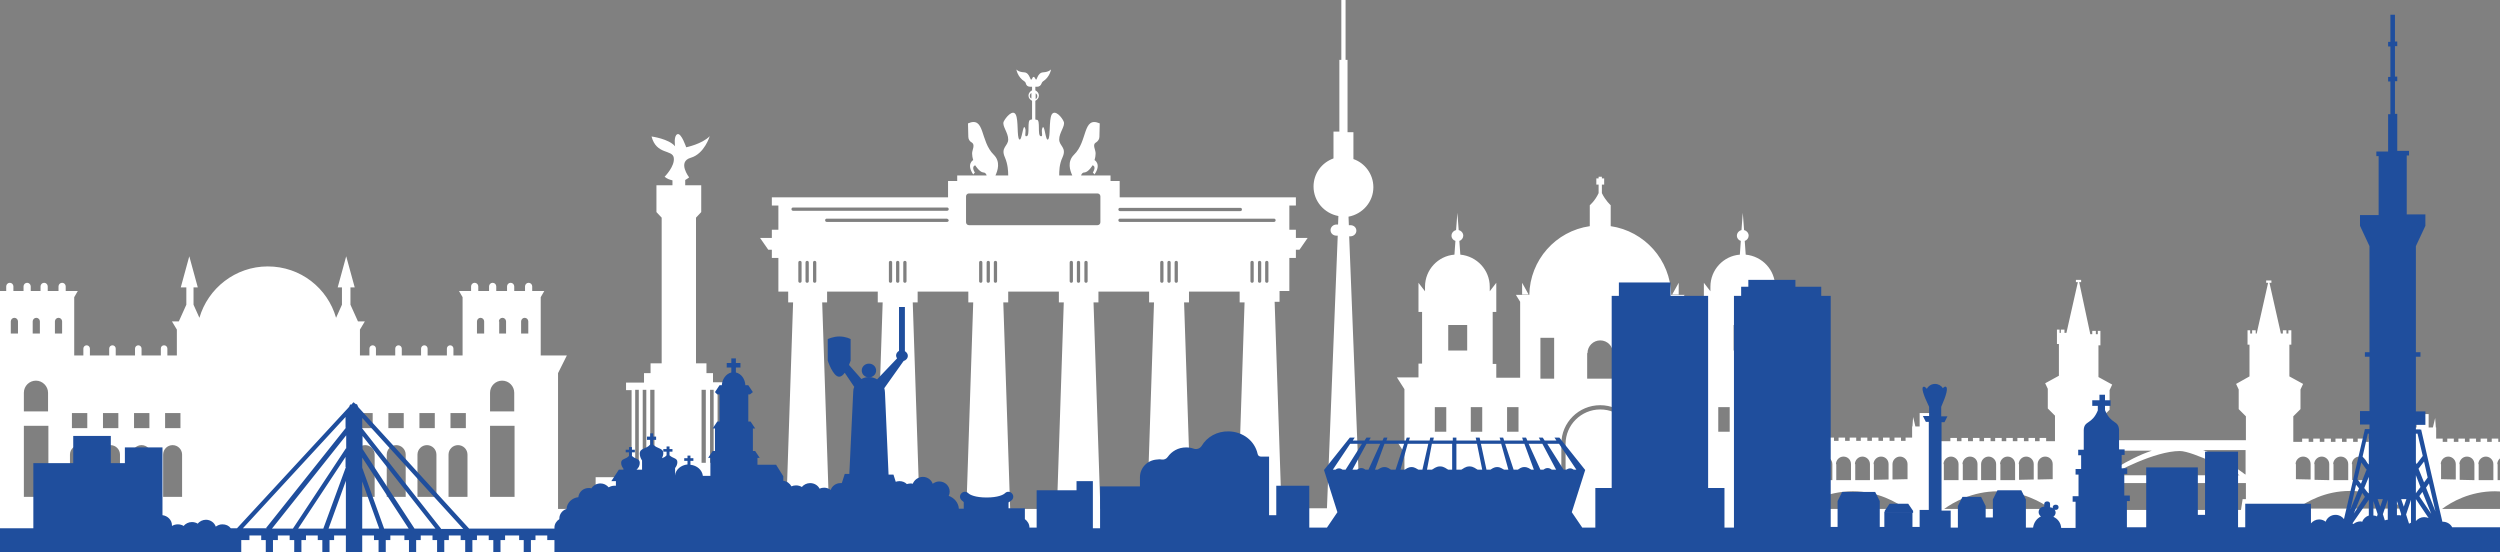 <svg width="1440" height="318" viewBox="0 0 1440 318" fill="none" xmlns="http://www.w3.org/2000/svg">
<rect x="0" y="0" width="1440" height="318" fill="#808080" stroke="none"/>
<path d="M966.933 162.885V169.672H963.167L966.933 162.885Z" fill="white"/>
<path d="M876.736 162.885L880.502 169.672H876.736V162.885Z" fill="white"/>
<path d="M1254.09 321.246H1452V293.156H1406.62C1411.89 289.197 1422.62 282.975 1437.12 282.975C1442.77 282.975 1447.67 283.918 1452 285.238V276.754H1449.18V267.516C1449.18 265.631 1450.31 264.123 1452 263.557V254.508H1451.81V252.623H1448.05V254.508H1445.41V252.623H1441.64V254.508H1439.01V252.623H1435.24V254.508H1432.6V252.623H1428.84V254.508H1426.2V252.623H1422.44V254.508H1419.8V252.623H1416.03V254.508H1413.4V252.623H1409.63V254.508H1407V252.623H1403.23V246.213H1403.04L1402.66 240.746L1401.35 246.213H1398.9V238.484H1391.93V246.213H1389.48L1388.17 240.746L1387.79 246.213H1387.6V293.344V254.508H1381.2V252.623H1377.43V254.508H1374.61V252.623H1370.84V254.508H1368.21V252.623H1364.44V254.508H1361.8V252.623H1358.04V254.508H1355.4V252.623H1351.63V254.508H1349V252.623H1345.23V254.508H1342.6V252.623H1338.83V254.508H1336.19V252.623H1332.43V254.508H1329.79V252.623H1326.03V254.508H1320.94V239.803L1325.08 235.656V224.344L1326.59 221.139L1318.68 216.803V198.516H1319.81V190.221H1318.12V192.107H1316.99V190.221H1314.92V192.107H1313.79L1307.2 162.885H1308.33V161.566H1305.31V162.885H1306.44L1299.85 192.107H1299.29V190.221H1297.22V192.107H1296.09V190.221H1294.58V198.516H1295.71V216.803L1287.99 221.139L1289.49 224.344V235.656L1293.64 239.803V253.566H1211.35V259.598H1239.41C1224.34 264.689 1212.1 274.303 1212.1 274.303H1211.35V278.262H1293.64V287.5H1291.75L1290.81 293.721H1213.42L1212.48 287.5H1210.97V240.18L1215.12 236.033V224.721L1216.62 221.516L1208.71 217.18V198.893H1209.84V190.598H1208.34V192.484H1207.21V190.598H1205.14V192.484H1204.01L1197.6 162.508H1198.73V161.189H1195.72V162.508H1196.85L1190.26 191.73H1189.13V189.844H1187.06V191.73H1186.31V189.844H1184.8V198.139H1185.93V216.426L1178.02 220.762L1179.53 223.967V235.279L1183.67 239.426V254.131H1178.58V252.246H1174.82V254.131H1172.18V252.246H1168.42V254.131H1165.78V252.246H1162.01V254.131H1159.38V252.246H1155.61V254.131H1152.98V252.246H1149.21V254.131H1146.57V252.246H1142.81V254.131H1140.17V252.246H1136.41V254.131H1133.58V252.246H1129.81V254.131H1127.18V252.246H1123.41V254.131H1117.01V245.648H1116.82L1116.45 240.18L1115.13 245.648H1112.68V237.918H1105.71V245.648H1103.26L1101.95 240.18L1101.57 245.648H1101.38V252.057H1097.61V253.943H1094.98V252.057H1091.21V253.943H1088.39V252.057H1084.62V253.943H1081.99V252.057H1078.22V253.943H1075.58V252.057H1071.82V253.943H1069.18V252.057H1065.42V253.943H1062.78V252.057H1059.01V253.943H1056.38V252.057H1052.61V253.943H1049.97V252.057H1046.21V253.943H1043.57V252.057H1039.81V253.943H1038.68L1038.86 253.754H1037.17V252.057H1034.53V223.967L1038.86 217.18H1026.25V209.262H1024.18V179.664H1026.25V162.885L1022.48 167.787V165.148C1022.48 155.533 1015.14 147.615 1005.53 146.672L1004.97 138.754C1006.29 138.377 1007.23 137.057 1007.23 135.738C1007.23 134.23 1006.1 132.91 1004.59 132.533L1003.84 122.541L1003.09 132.533C1001.58 132.91 1000.45 134.23 1000.45 135.738C1000.45 137.246 1001.39 138.377 1002.71 138.754L1002.15 146.672C992.73 147.426 985.198 155.344 985.198 165.148V167.787L981.432 162.885V179.664H983.504V209.451H981.432V217.369H967.875V173.82L970.322 169.861H962.602C962.225 149.689 947.161 133.098 927.766 130.27V118.205C927.766 118.205 924.753 115.566 922.682 111.23V106.328H924V102.746H922.682V101.803H920.799V102.746H919.481V106.328H920.799V111.23C918.728 115.754 915.715 118.205 915.715 118.205V130.27C896.131 133.098 881.255 149.689 880.879 169.861H873.158L875.606 173.82V217.557H861.86V209.639H859.789V179.664H861.86V162.885L858.094 167.787V165.148C858.094 155.533 850.75 147.615 841.147 146.672L840.582 138.754C841.9 138.377 842.842 137.057 842.842 135.738C842.842 134.23 841.712 132.91 840.206 132.533L839.452 122.541L838.699 132.533C837.193 132.91 836.063 134.23 836.063 135.738C836.063 137.246 837.004 138.377 838.322 138.754L837.758 146.672C828.342 147.426 820.81 155.344 820.81 165.148V167.787L817.044 162.885V179.664H819.116V209.451H817.044V217.369H804.616L808.947 224.156V254.131H804.616L808.947 260.918V293.156H783.338L777.124 136.115H777.877C779.76 136.115 781.267 134.607 781.267 132.91C781.267 131.025 779.76 129.705 777.877 129.705H776.936L776.748 124.803C784.845 123.295 791.059 116.32 791.059 107.836C791.059 100.295 786.163 93.885 779.572 91.623V76.164H776.183V34.5H775.053V0H772.605V34.5H771.475V75.787H768.086V91.246C761.307 93.697 756.599 99.918 756.599 107.459C756.599 115.943 762.813 122.918 770.91 124.426L770.722 129.328H769.78C767.897 129.328 766.391 130.836 766.391 132.533C766.391 134.418 767.897 135.738 769.78 135.738H770.534L764.32 292.779H738.146L734.191 173.82H737.016V167.598H742.665V148.557H746.431V143.844H748.502L753.21 137.057H746.431V132.344H742.665V118.393H746.431V113.68H644.936V104.254H639.663V101.049H622.716C622.904 100.295 623.469 99.353 624.599 99.353C627.047 99.164 629.307 95.205 629.307 95.205C631.755 95.959 629.495 99.353 629.495 99.353L630.437 100.484C634.579 94.451 630.437 92.189 630.437 92.189C630.437 92.189 631.566 88.984 630.813 86.721C629.872 83.705 630.06 82.762 631.378 82.008C632.508 81.254 633.261 80.123 633.261 78.803L633.449 71.074C623.469 66.738 626.67 81.443 618.573 89.172C614.619 93.131 616.314 98.221 617.632 101.049H610.1C610.1 98.787 610.1 94.639 611.983 90.68C614.619 84.836 610.1 84.27 610.1 80.311C610.1 76.353 613.678 72.582 612.736 70.131C611.795 67.68 607.652 62.779 605.769 65.984C604.074 69.189 605.204 78.992 603.698 80.311C602.191 81.631 601.815 71.451 600.496 73.525C599.367 75.787 601.25 78.992 599.367 78.426C597.484 77.861 599.367 69.189 597.295 69C596.919 69 596.73 69 596.354 68.811V58.066C597.484 57.5 598.425 56.369 598.425 55.049C598.425 53.73 597.484 52.598 596.354 52.033V49.959H597.484C598.613 49.959 599.555 49.205 599.932 48.074C600.12 47.508 600.308 47.32 600.685 46.943C604.827 44.303 605.392 39.967 605.392 39.967C605.392 39.967 604.263 41.475 600.873 41.664C597.295 41.852 597.295 47.131 596.542 45.623C595.601 44.115 595.789 44.303 595.412 44.303C595.036 44.303 595.036 44.115 594.282 45.623C593.341 47.131 593.341 41.852 589.951 41.664C586.374 41.475 585.432 39.967 585.432 39.967C585.432 39.967 585.997 44.303 590.14 46.943C590.516 47.131 590.705 47.508 590.893 48.074C591.081 49.205 592.023 49.959 593.341 49.959H594.471V52.033C593.341 52.598 592.399 53.73 592.399 55.049C592.399 56.369 593.341 57.5 594.471 58.066V68.811C594.283 68.811 593.906 68.811 593.529 69C591.458 69.189 593.341 77.861 591.458 78.426C589.575 78.992 591.458 75.598 590.328 73.525C589.198 71.262 588.633 81.443 587.127 80.311C585.621 78.992 586.75 69.189 585.056 65.984C583.361 62.779 579.218 67.68 578.089 70.131C577.147 72.582 580.725 76.353 580.725 80.311C580.725 84.27 576.205 84.836 578.842 90.68C580.536 94.639 580.725 98.598 580.725 101.049H573.381C574.699 98.221 576.394 93.131 572.439 89.172C564.342 81.254 567.544 66.738 557.564 71.074L557.752 78.803C557.752 80.123 558.505 81.443 559.635 82.008C560.765 82.762 561.141 83.705 560.2 86.721C559.447 88.984 560.576 92.189 560.576 92.189C560.576 92.189 556.434 94.451 560.576 100.484L561.518 99.353C561.518 99.353 559.258 96.147 561.706 95.205C561.706 95.205 564.154 99.164 566.414 99.353C567.544 99.353 568.108 100.295 568.297 101.049H551.349V104.254H546.077V113.68H444.582V118.393H448.348V132.344H444.582V137.057H437.803L442.511 143.844H444.582V148.557H448.348V167.975H453.997V174.197H456.822L452.867 293.156H433.472V279.016H438.556V274.68H421.044V266.574H417.843V224.533H421.044V220.197H410.688V214.918H406.922V209.262H400.896V125.369L403.909 122.164V106.705H394.682V103.689C396 102.934 396.942 102.18 396.942 102.18C396.942 102.18 389.974 93.131 397.883 90.869C405.792 88.607 408.805 78.426 408.805 78.426C404.474 82.951 395.247 84.836 395.247 84.836C395.247 84.836 392.422 76.353 390.163 77.295C387.903 78.238 388.845 84.27 388.845 84.27C385.267 79.934 375.287 78.615 375.287 78.615C378.111 89.361 387.338 85.967 388.091 90.869C388.845 95.77 382.819 101.803 382.819 101.803C384.137 102.934 385.643 103.5 387.338 103.877V106.705H378.111V122.164L381.124 125.369V209.262H374.722V214.918H370.956V220.385H360.599V224.721H363.8V266.762H360.599V274.869H343.087V279.205H348.171V293.156H321.432V214.918L326.516 204.738H311.452V171.18L313.524 167.598H306.556V164.959C306.556 163.828 305.615 162.885 304.485 162.885C303.355 162.885 302.414 163.828 302.414 164.959V167.598H296.2V164.959C296.2 163.828 295.258 162.885 294.128 162.885C292.999 162.885 292.057 163.828 292.057 164.959V167.598H285.843V164.959C285.843 163.828 284.902 162.885 283.772 162.885C282.642 162.885 281.7 163.828 281.7 164.959V167.598H275.486V164.959C275.486 163.828 274.545 162.885 273.415 162.885C272.285 162.885 271.344 163.828 271.344 164.959V167.598H264.377L266.448 171.18V204.738H261.175V200.779C261.175 199.836 260.422 198.893 259.292 198.893C258.351 198.893 257.409 199.648 257.409 200.779V204.738H246.3V200.779C246.3 199.836 245.546 198.893 244.417 198.893C243.475 198.893 242.534 199.648 242.534 200.779V204.738H231.424V200.779C231.424 199.836 230.67 198.893 229.541 198.893C228.599 198.893 227.658 199.648 227.658 200.779V204.738H216.548V200.779C216.548 199.836 215.795 198.893 214.665 198.893C213.723 198.893 212.782 199.648 212.782 200.779V204.738H207.321V189.844L210.146 185.131H206.191L201.86 175.516V165.525H204.308L199.412 147.615L194.516 165.525H196.964V175.516L193.575 183.057C188.679 165.902 173.05 153.459 154.22 153.459C135.578 153.459 119.76 166.09 114.864 183.057L111.475 175.516V165.525H113.923L109.027 147.615L104.131 165.525H107.332V175.516L103.001 185.131H99.047L101.872 189.844V204.738H96.411V200.779C96.411 199.836 95.658 198.893 94.528 198.893C93.398 198.893 92.645 199.648 92.645 200.779V204.738H81.535V200.779C81.535 199.836 80.782 198.893 79.652 198.893C78.71 198.893 77.769 199.648 77.769 200.779V204.738H66.659V200.779C66.659 199.836 65.906 198.893 64.776 198.893C63.834 198.893 62.893 199.648 62.893 200.779V204.738H51.783V200.779C51.783 199.836 51.03 198.893 49.9 198.893C48.959 198.893 48.017 199.648 48.017 200.779V204.738H42.745V171.18L44.816 167.598H37.849V164.959C37.849 163.828 36.907 162.885 35.778 162.885C34.648 162.885 33.706 163.828 33.706 164.959V167.598H27.492V164.959C27.492 163.828 26.551 162.885 25.421 162.885C24.291 162.885 23.349 163.828 23.349 164.959V167.598H17.7V164.959C17.7 163.828 16.759 162.885 15.629 162.885C14.499 162.885 13.558 163.828 13.558 164.959V167.598H7.72V164.959C7.72 163.828 6.779 162.885 5.649 162.885C4.519 162.885 3.578 163.828 3.578 164.959V167.598H0V322H1254.09V321.246ZM1438.44 267.328C1438.44 265.066 1440.33 262.992 1442.77 262.992C1445.22 262.992 1447.1 264.877 1447.1 267.328V276.566H1438.63V267.328H1438.44ZM1427.52 267.328C1427.52 265.066 1429.4 262.992 1431.85 262.992C1434.11 262.992 1436.18 264.877 1436.18 267.328V276.566H1427.71V267.328H1427.52ZM1416.6 267.328C1416.6 265.066 1418.48 262.992 1420.93 262.992C1423.38 262.992 1425.26 264.877 1425.26 267.328V276.566L1416.79 276.377V267.328H1416.6ZM1405.87 267.328C1405.87 265.066 1407.75 262.992 1410.2 262.992C1412.46 262.992 1414.53 264.877 1414.53 267.328V276.189L1406.05 276V267.328H1405.87ZM1376.3 267.328C1376.3 265.066 1378.19 262.992 1380.63 262.992C1382.89 262.992 1384.96 264.877 1384.96 267.328V276.566H1376.49V267.328H1376.3ZM1365.57 267.328C1365.57 265.066 1367.45 262.992 1369.9 262.992C1372.35 262.992 1374.23 264.877 1374.23 267.328V276.566H1365.76V267.328H1365.57ZM1354.65 267.328C1354.65 265.066 1356.53 262.992 1358.98 262.992C1361.24 262.992 1363.31 264.877 1363.31 267.328V276.566H1354.84V267.328H1354.65ZM1343.91 267.328C1343.91 265.066 1345.8 262.992 1348.25 262.992C1350.69 262.992 1352.58 264.877 1352.58 267.328V276.566H1344.1V267.328H1343.91ZM1332.99 267.328C1332.99 265.066 1334.88 262.992 1337.32 262.992C1339.58 262.992 1341.65 264.877 1341.65 267.328V276.566L1333.18 276.377V267.328H1332.99ZM1353.52 282.787C1368.58 282.787 1379.69 289.385 1384.59 292.967H1323.39V292.779C1328.66 289.008 1339.21 282.787 1353.52 282.787ZM1322.26 267.328C1322.26 265.066 1324.14 262.992 1326.59 262.992C1329.04 262.992 1330.92 264.877 1330.92 267.328V276.189L1322.45 276V267.328H1322.26ZM1215.68 273.738C1218.51 272.041 1241.1 259.787 1255.6 259.787C1263.13 259.787 1286.86 272.041 1290.06 273.738H1215.68ZM1293.07 273.172C1293.07 273.172 1281.4 264.123 1268.97 259.221H1293.45V273.361L1293.07 273.172ZM596.542 53.73C597.107 54.107 597.484 54.672 597.484 55.426C597.484 56.18 597.107 56.746 596.542 57.123V53.73ZM18.83 185.131C18.83 184 19.772 183.057 20.902 183.057C22.031 183.057 22.973 184 22.973 185.131V192.107H18.83V185.131ZM10.168 192.107H6.214V185.131C6.214 184 7.155 183.057 8.285 183.057C9.415 183.057 10.357 184 10.357 185.131V192.107H10.168ZM27.869 286.18H13.746V245.271H27.869V286.18ZM27.869 236.975H13.746V226.23C13.746 222.27 16.947 219.254 20.713 219.254C24.479 219.254 27.68 222.459 27.68 226.23V236.975H27.869ZM35.589 192.107H31.635V185.131C31.635 184 32.576 183.057 33.706 183.057C34.836 183.057 35.778 184 35.778 185.131V192.107H35.589ZM41.426 237.918H50.277V246.59H41.426V237.918ZM51.218 286.18H40.297V261.861C40.297 258.844 42.745 256.393 45.758 256.393C48.77 256.393 51.218 258.844 51.218 261.861V286.18ZM77.204 237.918H86.054V246.59H77.204V237.918ZM59.315 237.918H68.165V246.59H59.315V237.918ZM69.107 286.18H58.185V261.861C58.185 258.844 60.633 256.393 63.646 256.393C66.659 256.393 69.107 258.844 69.107 261.861V286.18ZM86.996 286.18H76.074V261.861C76.074 258.844 78.522 256.393 81.535 256.393C84.548 256.393 86.996 258.844 86.996 261.861V286.18ZM95.093 237.918H103.943V246.59H95.093V237.918ZM104.884 286.18H93.963V261.861C93.963 258.844 96.411 256.393 99.424 256.393C102.437 256.393 104.884 258.844 104.884 261.861V286.18ZM205.815 237.918H214.665V246.59H205.815V237.918ZM215.795 286.18H204.873V261.861C204.873 258.844 207.321 256.393 210.334 256.393C213.347 256.393 215.795 258.844 215.795 261.861V286.18ZM259.481 237.918H268.331V246.59H259.481V237.918ZM241.592 237.918H250.442V246.59H241.592V237.918ZM223.703 237.918H232.554V246.59H223.703V237.918ZM233.683 286.18H222.762V261.861C222.762 258.844 225.21 256.393 228.223 256.393C231.235 256.393 233.683 258.844 233.683 261.861V286.18ZM251.384 286.18H240.462V261.861C240.462 258.844 242.91 256.393 245.923 256.393C248.936 256.393 251.384 258.844 251.384 261.861V286.18ZM269.272 286.18H258.351V261.861C258.351 258.844 260.799 256.393 263.812 256.393C266.825 256.393 269.272 258.844 269.272 261.861V286.18ZM287.35 185.131C287.35 184 288.291 183.057 289.421 183.057C290.551 183.057 291.492 184 291.492 185.131V192.107H287.538V185.131H287.35ZM278.688 192.107H274.733V185.131C274.733 184 275.675 183.057 276.805 183.057C277.934 183.057 278.876 184 278.876 185.131V192.107H278.688ZM296.388 286.18H282.265V245.271H296.388V286.18ZM296.388 236.975H282.265V226.23C282.265 222.27 285.466 219.254 289.233 219.254C293.187 219.254 296.2 222.459 296.2 226.23V236.975H296.388ZM304.108 192.107H300.154V185.131C300.154 184 301.096 183.057 302.225 183.057C303.355 183.057 304.297 184 304.297 185.131V192.107H304.108ZM367.943 266.574H365.872V224.533H367.943V266.574ZM372.274 266.574H370.203V224.533H372.274V266.574ZM376.981 266.574H374.534V224.533H376.981V266.574ZM406.545 266.574H404.097V224.533H406.545V266.574ZM411.064 266.574H408.993V224.533H411.064V266.574ZM415.395 266.574H413.324V224.533H415.395V266.574ZM645.124 119.713H714.419C714.984 119.713 715.361 120.09 715.361 120.656C715.361 121.221 714.984 121.598 714.419 121.598H645.124C644.559 121.598 644.183 121.221 644.183 120.656C644.183 120.09 644.559 119.713 645.124 119.713ZM593.153 55.238C593.153 54.484 593.529 53.918 594.094 53.541V56.746C593.529 56.557 593.153 55.992 593.153 55.238ZM556.434 113.115C556.434 112.172 557.187 111.418 558.128 111.418H632.131C633.073 111.418 633.826 112.172 633.826 113.115V128.008C633.826 128.951 633.073 129.705 632.131 129.705H558.128C557.187 129.705 556.434 128.951 556.434 128.008V113.115ZM455.88 120.467C455.88 119.902 456.257 119.525 456.822 119.525H545.512C546.077 119.525 546.454 119.902 546.454 120.467C546.454 121.033 546.077 121.41 545.512 121.41H456.822C456.257 121.41 455.88 121.033 455.88 120.467ZM546.454 126.877C546.454 127.443 546.077 127.82 545.512 127.82H476.217C475.652 127.82 475.275 127.443 475.275 126.877C475.275 126.311 475.652 125.934 476.217 125.934H545.512C545.889 126.123 546.454 126.5 546.454 126.877ZM461.718 161.943C461.718 162.508 461.341 162.885 460.776 162.885C460.211 162.885 459.835 162.508 459.835 161.943V151.197C459.835 150.631 460.211 150.254 460.776 150.254C461.341 150.254 461.718 150.631 461.718 151.197V161.943ZM465.86 161.943C465.86 162.508 465.484 162.885 464.919 162.885C464.354 162.885 463.977 162.508 463.977 161.943V151.197C463.977 150.631 464.354 150.254 464.919 150.254C465.484 150.254 465.86 150.631 465.86 151.197V161.943ZM470.191 161.943C470.191 162.508 469.815 162.885 469.25 162.885C468.685 162.885 468.308 162.508 468.308 161.943V151.197C468.308 150.631 468.685 150.254 469.25 150.254C469.815 150.254 470.191 150.631 470.191 151.197V161.943ZM504.462 293.156H477.535L473.581 174.197H476.405V167.975H505.592V174.197H508.417L504.462 293.156ZM513.877 161.943C513.877 162.508 513.501 162.885 512.936 162.885C512.371 162.885 511.994 162.508 511.994 161.943V151.197C511.994 150.631 512.371 150.254 512.936 150.254C513.501 150.254 513.877 150.631 513.877 151.197V161.943ZM518.02 161.943C518.02 162.508 517.643 162.885 517.078 162.885C516.514 162.885 516.137 162.508 516.137 161.943V151.197C516.137 150.631 516.514 150.254 517.078 150.254C517.643 150.254 518.02 150.631 518.02 151.197V161.943ZM522.163 161.943C522.163 162.508 521.786 162.885 521.221 162.885C520.656 162.885 520.28 162.508 520.28 161.943V151.197C520.28 150.631 520.656 150.254 521.221 150.254C521.786 150.254 522.163 150.631 522.163 151.197V161.943ZM556.622 293.156H529.695L525.74 174.197H528.565V167.975H557.752V174.197H560.576L556.622 293.156ZM565.849 161.943C565.849 162.508 565.472 162.885 564.907 162.885C564.342 162.885 563.966 162.508 563.966 161.943V151.197C563.966 150.631 564.342 150.254 564.907 150.254C565.472 150.254 565.849 150.631 565.849 151.197V161.943ZM570.18 161.943C570.18 162.508 569.803 162.885 569.238 162.885C568.673 162.885 568.297 162.508 568.297 161.943V151.197C568.297 150.631 568.673 150.254 569.238 150.254C569.803 150.254 570.18 150.631 570.18 151.197V161.943ZM574.322 161.943C574.322 162.508 573.946 162.885 573.381 162.885C572.816 162.885 572.439 162.508 572.439 161.943V151.197C572.439 150.631 572.816 150.254 573.381 150.254C573.946 150.254 574.322 150.631 574.322 151.197V161.943ZM608.782 293.156H581.854L577.9 174.197H580.725V167.975H609.912V174.197H612.736L608.782 293.156ZM618.009 161.943C618.009 162.508 617.632 162.885 617.067 162.885C616.502 162.885 616.126 162.508 616.126 161.943V151.197C616.126 150.631 616.502 150.254 617.067 150.254C617.632 150.254 618.009 150.631 618.009 151.197V161.943ZM622.151 161.943C622.151 162.508 621.775 162.885 621.21 162.885C620.645 162.885 620.268 162.508 620.268 161.943V151.197C620.268 150.631 620.645 150.254 621.21 150.254C621.775 150.254 622.151 150.631 622.151 151.197V161.943ZM626.482 161.943C626.482 162.508 626.106 162.885 625.541 162.885C624.976 162.885 624.599 162.508 624.599 161.943V151.197C624.599 150.631 624.976 150.254 625.541 150.254C626.106 150.254 626.482 150.631 626.482 151.197V161.943ZM660.753 293.156H633.826L629.872 174.197H632.696V167.975H661.883V174.197H664.708L660.753 293.156ZM670.168 161.943C670.168 162.508 669.792 162.885 669.227 162.885C668.662 162.885 668.285 162.508 668.285 161.943V151.197C668.285 150.631 668.662 150.254 669.227 150.254C669.792 150.254 670.168 150.631 670.168 151.197V161.943ZM674.311 161.943C674.311 162.508 673.934 162.885 673.37 162.885C672.805 162.885 672.428 162.508 672.428 161.943V151.197C672.428 150.631 672.805 150.254 673.37 150.254C673.934 150.254 674.311 150.631 674.311 151.197V161.943ZM678.454 161.943C678.454 162.508 678.077 162.885 677.512 162.885C676.947 162.885 676.571 162.508 676.571 161.943V151.197C676.571 150.631 676.947 150.254 677.512 150.254C678.077 150.254 678.454 150.631 678.454 151.197V161.943ZM712.913 293.156H685.986L682.031 174.197H684.856V167.975H714.043V174.197H716.867L712.913 293.156ZM722.14 161.943C722.14 162.508 721.763 162.885 721.198 162.885C720.633 162.885 720.257 162.508 720.257 161.943V151.197C720.257 150.631 720.633 150.254 721.198 150.254C721.763 150.254 722.14 150.631 722.14 151.197V161.943ZM726.471 161.943C726.471 162.508 726.094 162.885 725.529 162.885C724.964 162.885 724.588 162.508 724.588 161.943V151.197C724.588 150.631 724.964 150.254 725.529 150.254C726.094 150.254 726.471 150.631 726.471 151.197V161.943ZM730.613 161.943C730.613 162.508 730.237 162.885 729.672 162.885C729.107 162.885 728.73 162.508 728.73 161.943V151.197C728.73 150.631 729.107 150.254 729.672 150.254C730.237 150.254 730.613 150.631 730.613 151.197V161.943ZM645.124 127.82C644.559 127.82 644.183 127.443 644.183 126.877C644.183 126.311 644.559 125.934 645.124 125.934H733.815C734.38 125.934 734.756 126.311 734.756 126.877C734.756 127.443 734.38 127.82 733.815 127.82H645.124ZM833.05 248.664H826.459V234.525H833.05V248.664ZM845.101 201.91H834.18V187.205H845.101V201.91ZM853.763 248.664H847.173V234.525H853.763V248.664ZM874.477 248.664H868.074V234.525H874.665V248.664H874.477ZM914.397 203.418C914.397 199.27 917.786 196.066 921.74 196.066C925.883 196.066 929.084 199.459 929.084 203.418V218.123H914.208V203.418H914.397ZM895.19 218.123H887.281V194.557H895.19V218.123ZM944.148 293.156H941.701V255.639C941.701 244.705 932.85 235.844 921.74 235.844C910.819 235.844 901.78 244.705 901.78 255.639V293.156H899.332V255.639C899.332 243.385 909.312 233.393 921.74 233.393C933.98 233.393 944.148 243.385 944.148 255.639V293.156ZM956.2 218.123H948.291V194.557H956.2V218.123ZM975.595 248.664H969.004V234.525H975.595V248.664ZM996.308 248.664H989.718V234.525H996.308V248.664ZM1009.49 201.91H998.568V187.205H1009.49V201.91ZM1017.02 248.664H1010.43V234.525H1017.02V248.664ZM1079.16 267.328C1079.16 265.066 1081.04 262.992 1083.49 262.992C1085.94 262.992 1087.82 264.877 1087.82 267.328V276.189L1079.35 276.377V267.328H1079.16ZM1068.43 267.328C1068.43 265.066 1070.31 262.992 1072.76 262.992C1075.02 262.992 1077.09 264.877 1077.09 267.328V276.566H1068.62V267.328H1068.43ZM1057.51 267.328C1057.51 265.066 1059.39 262.992 1061.84 262.992C1064.29 262.992 1066.17 264.877 1066.17 267.328V276.566H1057.69V267.328H1057.51ZM1046.77 267.328C1046.77 265.066 1048.66 262.992 1051.1 262.992C1053.36 262.992 1055.44 264.877 1055.44 267.328V276.566H1046.96V267.328H1046.77ZM1035.85 267.328C1035.85 265.066 1037.73 262.992 1040.18 262.992C1042.63 262.992 1044.51 264.877 1044.51 267.328V276.566H1036.04V267.328H1035.85ZM1036.23 293.156C1041.12 289.574 1052.23 282.975 1067.3 282.975C1081.8 282.975 1092.53 289.385 1097.8 293.156H1036.23ZM1098.56 276L1090.08 276.189V267.328C1090.08 265.066 1091.97 262.992 1094.41 262.992C1096.67 262.992 1098.74 264.877 1098.74 267.328V276H1098.56ZM1162.77 267.328C1162.77 265.066 1164.65 262.992 1167.1 262.992C1169.36 262.992 1171.43 264.877 1171.43 267.328V276.189L1162.96 276.377V267.328H1162.77ZM1152.03 267.328C1152.03 265.066 1153.92 262.992 1156.37 262.992C1158.81 262.992 1160.7 264.877 1160.7 267.328V276.566H1152.22V267.328H1152.03ZM1141.11 267.328C1141.11 265.066 1143 262.992 1145.44 262.992C1147.7 262.992 1149.77 264.877 1149.77 267.328V276.566H1141.11V267.328ZM1130.38 267.328C1130.38 265.066 1132.26 262.992 1134.71 262.992C1137.16 262.992 1139.04 264.877 1139.04 267.328V276.566H1130.57V267.328H1130.38ZM1119.46 267.328C1119.46 265.066 1121.34 262.992 1123.79 262.992C1126.05 262.992 1128.12 264.877 1128.12 267.328V276.566H1119.65V267.328H1119.46ZM1181.03 293.156H1119.83C1124.73 289.574 1135.84 282.975 1150.9 282.975C1165.03 282.975 1175.76 289.197 1181.03 292.967V293.156ZM1182.16 276L1173.69 276.189V267.328C1173.69 265.066 1175.57 262.992 1178.02 262.992C1180.47 262.992 1182.35 264.877 1182.35 267.328V276H1182.16Z" fill="white"/>
<path d="M1101.95 294.286L1099.12 290.139H1088.39L1085.56 294.286V295.417H1101.95V294.286Z" fill="#1F4E9D"/>
<path d="M500.508 217.368C502.767 217.368 504.65 215.672 504.65 213.409C504.65 211.147 502.767 209.45 500.508 209.45C498.248 209.45 496.365 211.147 496.365 213.409C496.365 215.672 498.248 217.368 500.508 217.368Z" fill="#1F4E9D"/>
<path d="M1278.76 322V321.057H1452V303.713H1412.46C1411.52 301.828 1409.44 300.508 1407 300.508C1407 300.508 1407 300.508 1406.81 300.508L1398.15 262.992L1394.57 247.344L1394 247.533V247.344H1391.55V244.705H1397.02V236.975H1391.55V205.492H1394.19V202.852H1391.55V141.77L1397.02 130.082V123.483H1386.28V89.549H1387.6V86.91H1380.82V65.606H1379.5V46.754H1380.82V44.114H1379.5V26.582H1380.82V23.942H1379.5V8.483H1376.87V24.131H1375.55V26.77H1376.87V44.303H1375.55V46.942H1376.87V65.795H1375.55V87.287H1368.77V89.926H1370.09V123.86H1359.36V130.082L1364.82 141.77V202.852H1362.18V205.492H1364.82V236.787H1359.36V244.516H1364.82V247.156H1362.18L1350.13 299C1349 297.492 1347.3 296.549 1345.23 296.549C1342.6 296.549 1340.34 298.246 1339.58 300.508C1338.64 299.754 1337.32 299.188 1335.82 299.188C1333.93 299.188 1332.24 300.131 1331.11 301.451V290.139H1293.26V303.713H1289.12V260.164H1270.1V296.549H1265.96V269.213H1236.21V303.713H1225.1V288.631H1226.79V285.426H1223.59V272.983H1225.28V269.778H1222.08V262.049H1223.78V258.844H1220.58V247.533C1220.2 241.877 1215.87 244.516 1212.48 236.221V233.77H1215.68V230.565H1212.48V227.36H1209.28V230.565H1205.14V233.77H1208.34V236.41C1204.95 244.705 1200.43 242.065 1200.24 247.721V259.033H1197.04V262.237H1198.73V270.156H1195.53V273.36H1197.23V285.803H1193.84V289.008H1195.53V304.09H1187.25C1187.06 301.262 1185.36 298.811 1182.73 297.68C1183.48 297.115 1184.05 296.172 1184.05 295.229C1184.05 294.664 1183.86 294.098 1183.48 293.533C1183.67 293.533 1183.86 293.721 1184.05 293.721C1184.99 293.721 1185.74 293.156 1185.74 292.213C1185.74 291.27 1185.18 290.705 1184.05 290.705C1183.1 290.705 1182.35 291.27 1182.35 292.213C1182.35 292.401 1182.35 292.59 1182.54 292.778C1181.97 292.401 1181.41 292.213 1180.84 292.213V290.328C1180.84 289.385 1180.28 288.819 1179.15 288.819C1178.21 288.819 1177.46 289.385 1177.46 290.328V291.836C1175.57 291.836 1174.25 293.156 1174.25 295.041C1174.25 295.983 1174.82 296.926 1175.57 297.492C1173.12 298.623 1171.43 301.074 1171.05 303.901H1166.91V287.688L1164.27 282.41H1150.53L1147.89 287.688V289.008V298.057H1143.75V292.778V291.459L1141.11 286.18H1130.38L1127.74 291.459V303.901H1123.6V294.098H1118.33V243.197H1120.02L1121.72 239.803H1118.14C1118.14 239.615 1118.14 239.615 1118.14 239.426V234.336C1121.15 227.549 1122.09 223.59 1120.96 222.836C1120.4 222.459 1119.83 222.836 1119.08 223.59C1118.14 222.082 1116.45 221.139 1114.56 221.139C1112.49 221.139 1110.8 222.27 1109.85 223.967C1109.1 223.024 1108.35 222.459 1107.78 222.836C1106.65 223.401 1107.78 227.36 1111.17 234.336V239.237C1111.17 239.426 1111.17 239.426 1111.17 239.615H1107.59L1109.29 243.008H1110.98V293.721H1105.71V303.524H1101.57V295.041H1085.38V303.524H1082.74V288.631L1080.1 283.352H1061.08L1058.45 288.631V303.524H1054.49V170.426H1049.03V165.147H1034.16V161.188H1007.04V165.147H1002.9V170.426H998.756V303.901H993.295V281.09H983.88V170.426H962.225V162.697H932.474V170.426H928.331V281.09H918.916V303.901H911.384L905.358 295.041L913.078 270.721L898.203 252.057H895.378L896.508 253.754H889.729L888.599 252.057H886.34L887.281 253.754H879.749L878.996 252.057H876.736L877.301 253.754H866.38L865.815 252.057H863.743L864.308 253.754H852.633L852.257 252.057H849.997L850.374 253.754H838.887V252.057H836.816V253.754H825.518L825.894 252.057H823.823L823.447 253.754H811.583L812.148 252.057H810.265L809.7 253.754H798.591L799.156 252.057H797.084L796.331 253.754H788.611L789.552 252.057H787.104L785.974 253.754H779.195L780.325 252.057H777.501L762.625 270.721L770.345 295.041L764.32 303.901H754.151V279.77H735.133V296.737H730.99V262.992H726.283C725.341 262.992 724.588 262.426 724.399 261.483C722.705 253.754 715.738 248.664 707.829 248.475C701.05 248.287 695.213 251.68 692.2 256.77C691.258 258.278 689.375 259.033 687.68 258.467C686.174 257.901 684.668 257.713 683.161 257.713C678.642 257.713 674.876 259.975 672.616 263.18C671.863 264.311 670.545 264.877 669.227 264.688C668.285 264.5 667.532 264.5 666.402 264.688C660.753 265.065 656.611 269.59 656.611 274.869V280.147H633.638V304.278H629.495V277.131H620.08V282.41H597.107V303.901H592.964C592.964 301.828 591.835 300.131 590.328 299V292.778H580.913V289.385C581.666 289.008 582.231 288.442 582.796 288.065C583.926 286.934 583.926 285.237 582.796 284.106C581.666 282.975 579.971 282.975 578.842 284.106C577.9 285.049 574.699 286.557 568.297 286.557C561.894 286.557 558.693 285.049 557.752 284.106C556.622 282.975 554.927 282.975 553.797 284.106C552.668 285.237 552.668 286.934 553.797 288.065C554.174 288.442 554.739 288.819 555.116 289.196V292.967H552.291C552.103 289.574 549.655 286.746 546.454 285.615C546.83 284.86 547.019 284.106 547.019 283.164C547.019 279.959 544.382 277.319 540.993 277.319C539.486 277.319 538.357 277.885 537.227 278.639C536.474 276.377 534.214 274.68 531.578 274.68C528.942 274.68 526.682 276.377 525.74 278.639C525.364 278.639 524.987 278.451 524.799 278.451C523.857 278.451 523.104 278.639 522.351 278.828C521.221 277.696 519.715 277.131 518.02 277.131C517.267 277.131 516.514 277.319 515.949 277.508L514.631 273.36H511.806L509.735 226.041C509.735 225.287 509.546 224.344 509.358 223.59L520.468 207.942C521.786 207.565 522.916 206.434 522.916 204.926C522.916 203.795 522.163 202.852 521.221 202.287V176.836H517.832V202.098C516.89 202.664 516.137 203.606 516.137 204.737C516.137 205.303 516.325 205.869 516.702 206.434L505.215 218.5C503.897 217.746 502.203 217.18 500.508 217.18C499.001 217.18 497.495 217.557 496.177 218.311L489.021 210.205C489.586 208.885 489.963 207.754 489.963 207.754V195.311C489.963 195.311 487.327 193.803 483.372 193.803C479.983 193.803 476.782 195.311 476.782 195.311V207.754C476.782 207.754 479.795 216.992 483.372 216.992C484.502 216.992 485.632 216.049 486.573 214.729L492.034 222.836C491.658 223.59 491.469 224.533 491.469 225.475L489.21 272.983H486.573L484.879 278.262C484.69 278.262 484.314 278.262 484.126 278.262C481.489 278.262 479.23 279.959 478.477 282.221C477.535 281.467 476.217 280.901 474.71 280.901C473.769 280.901 472.827 281.09 472.074 281.467C471.133 279.582 469.061 278.262 466.613 278.262C464.73 278.262 462.847 279.205 461.906 280.524C460.964 279.959 459.835 279.582 458.516 279.582C457.575 279.582 456.633 279.77 455.88 280.147C454.939 278.451 453.244 277.131 451.173 276.942V274.303L447.03 267.705H436.297V263.746H437.615L434.979 259.787H433.661V246.778H434.979L432.342 242.819H431.024V227.172H431.966L433.661 225.852L431.024 221.893H429.33C429.141 218.311 427.07 215.295 423.869 214.541V211.713H426.505V209.074H423.869V206.434H421.233V209.074H418.596V211.713H421.233V214.541C418.22 215.295 415.96 218.311 415.772 221.893H414.454L411.817 225.852L413.136 227.172H414.454V242.819H413.136L410.499 246.778H411.817V259.787H410.499L407.863 263.746H409.181V274.115H404.85C404.474 270.721 401.461 268.082 397.695 267.705V265.442H399.389V263.934H397.695V262.426H396V263.934H394.117V265.442H396V267.516C392.234 267.893 389.033 270.533 388.845 273.926V269.59C389.598 268.647 390.163 267.516 390.163 266.197C390.163 263.746 387.526 264.123 385.643 262.237V260.164H387.338V258.656H385.643V257.147H383.949V258.656H382.066V260.164H383.949V262.237C383.195 263.18 382.254 263.557 381.312 263.934C381.689 262.992 382.066 262.049 382.066 261.106C382.066 257.901 378.488 258.656 376.228 256.016V253.377H377.923V251.492H376.228V249.606H374.534V251.492H372.651V253.377H374.534V256.016C372.274 258.844 368.508 257.901 368.508 261.295C368.508 262.803 369.073 264.123 369.826 265.254V270.533H366.625C367.755 269.59 368.508 268.27 368.508 266.574C368.508 264.123 365.872 264.5 363.989 262.615V260.541H365.683V259.033H363.989V257.524H362.294V259.033H360.411V260.541H362.294V262.615C360.411 264.688 357.775 264.123 357.775 266.574C357.775 267.893 358.34 269.024 359.093 269.967V270.533H356.457L352.126 277.131H354.762V279.77C354.573 279.77 354.385 279.77 354.009 279.77C352.69 279.77 351.561 280.147 350.619 280.713C349.489 279.393 347.795 278.451 345.912 278.451C343.652 278.451 341.769 279.582 340.639 281.278C340.074 281.09 339.698 281.09 339.133 281.09C335.932 281.09 333.484 283.352 333.107 286.369C329.529 286.746 326.516 289.574 326.328 293.156C323.88 293.91 322.185 296.172 322.185 298.623C322.185 298.811 322.185 298.811 322.185 299C320.491 300.131 319.361 301.828 319.361 303.901V304.467H270.214L206.379 234.524L205.626 232.828H205.061L204.308 232.262L204.12 232.074L203.555 231.697L202.425 233.016H201.672L201.107 234.336L136.519 304.278H132.942C131.812 302.77 130.117 302.016 128.046 302.016C126.539 302.016 125.409 302.582 124.28 303.336C123.526 301.074 121.267 299.377 118.631 299.377C116.748 299.377 114.864 300.319 113.923 301.639C112.981 301.074 111.852 300.697 110.534 300.697C108.651 300.697 106.767 301.639 105.826 302.959C104.884 302.393 103.755 302.016 102.437 302.016C101.118 302.016 99.989 302.393 99.047 302.959C99.047 302.77 99.047 302.77 99.047 302.582C99.047 299.565 96.599 297.115 93.586 296.737V257.713H71.931V266.762H63.834V251.115H42.18V266.762H19.207V304.278H0V322.188H138.967V311.065H143.675V308.426H150.454V311.065H153.09V322.188H157.233V311.065H160.057V308.426H166.836V311.065H169.472V322.188H173.615V311.065H176.251V308.426H183.03V311.065H185.666V322.188H189.809V311.065H192.445V308.426H199.224V322.188H208.639V308.426H215.418V311.065H218.054V322.188H222.197V311.065H224.833V308.426H232.93V311.065H235.566V322.188H239.709V311.065H242.345V308.426H249.124V311.065H251.76V322.188H255.903V311.065H258.539V308.426H265.318V311.065H267.954V322.188H272.097V311.065H274.733V308.426H281.512V311.065H284.148V322.188H288.291V311.065H290.927V308.426H299.024V311.065H301.66V322.188H305.803V311.065H308.439V308.426H315.218V311.065H319.361V322.188H1278.76V322ZM1399.09 278.451L1402.85 294.664L1397.39 280.901L1399.09 278.451ZM1400.41 295.983L1393.63 285.992V285.615L1395.32 283.352L1400.41 295.983ZM1398.33 275.057L1396.26 277.885L1393.06 269.967L1396.26 265.819L1398.33 275.057ZM1391.55 249.795H1392.5L1395.51 262.615L1391.93 267.328L1391.55 266.385V249.795ZM1391.55 273.737L1394.19 280.524L1391.55 284.106V273.737ZM1391.55 287.5L1398.9 298.434C1398.15 298.057 1397.2 297.869 1396.26 297.869C1394.38 297.869 1392.68 298.811 1391.55 300.131V287.5ZM1388.73 287.877V301.074C1388.35 301.262 1387.98 301.451 1387.6 301.639L1385.91 296.36L1388.73 287.877ZM1386.09 287.5L1384.59 291.836L1383.08 287.5H1386.09ZM1380.63 288.631L1383.08 296.172L1382.89 296.926C1382.33 296.737 1381.95 296.737 1381.39 296.737C1381.2 296.737 1381.01 296.737 1380.63 296.737V288.631ZM1375.17 299.377C1374.61 299.377 1374.04 299.565 1373.67 299.754L1372.54 296.172L1375.36 287.877V299.377H1375.17ZM1372.54 287.5L1371.03 291.836L1369.52 287.5H1372.54ZM1367.08 288.631L1369.52 296.172L1369.15 297.492C1368.58 297.115 1367.83 296.926 1367.08 296.926V288.631ZM1364.44 287.877V296.926C1362.74 297.492 1361.24 298.811 1360.67 300.508C1360.3 300.508 1359.92 300.319 1359.73 300.319C1358.23 300.319 1356.72 300.885 1355.59 301.828C1355.4 301.639 1355.21 301.639 1355.02 301.451L1364.44 287.877ZM1362.18 286.18L1355.78 295.795L1360.67 283.918L1362.18 286.18ZM1361.8 281.09L1364.44 274.68V284.483L1364.25 284.295L1361.8 281.09ZM1363.87 249.795H1364.44V267.328L1364.25 267.516L1360.86 262.992L1363.87 249.795ZM1360.11 266.385L1363.12 270.533L1359.92 278.639L1357.85 276L1360.11 266.385ZM1357.1 279.205L1358.79 281.278L1353.89 293.344L1357.1 279.205ZM898.014 255.639L907.994 270.533H906.488C905.923 270.344 905.546 269.778 904.417 269.778C903.287 269.778 902.722 270.344 902.157 270.533H900.651L891.235 255.639H898.014ZM888.411 255.639L896.32 270.533H893.872C893.307 270.156 892.554 269.59 891.424 269.59C890.294 269.59 889.541 270.156 888.976 270.533H887.281L880.502 255.639H888.411ZM878.054 255.639L883.515 270.533H882.009C881.255 270.156 880.126 269.024 878.054 269.024C875.983 269.024 875.041 270.156 874.288 270.533H871.84L866.944 255.639H878.054ZM864.685 255.639L868.827 270.533H866.38C865.438 270.156 864.308 269.024 862.425 269.024C860.354 269.024 859.224 270.156 858.471 270.533H856.211L853.01 255.639H864.685ZM838.699 255.639H850.75L853.763 270.533H851.127C850.185 270.156 848.867 268.647 846.419 268.647C843.971 268.647 842.653 270.156 841.712 270.533H838.887V255.639H838.699ZM824.765 255.639H836.439V270.533H834.18C833.238 270.156 831.92 268.647 829.472 268.647C827.024 268.647 825.706 270.156 824.765 270.533H821.94L824.765 255.639ZM810.83 255.639H822.693L819.304 270.533H817.044C816.103 270.156 814.973 269.024 813.09 269.024C811.019 269.024 809.889 270.156 809.136 270.533H806.688L810.83 255.639ZM797.461 255.639H808.759L803.863 270.533H801.227C800.474 270.156 799.344 269.024 797.461 269.024C795.389 269.024 794.448 270.156 793.506 270.533H792L797.461 255.639ZM787.104 255.639H795.013L788.234 270.533H786.539C785.974 270.156 785.221 269.59 784.091 269.59C782.961 269.59 782.208 270.156 781.643 270.533H779.007L787.104 255.639ZM769.215 270.533H767.709L777.689 255.639H784.468L775.053 270.533H773.358C772.793 270.344 772.417 269.778 771.287 269.778C770.157 269.778 769.592 270.344 769.215 270.533ZM199.224 304.467H189.244L199.224 276.942V304.467ZM199.224 269.024L186.231 304.467H171.732L199.036 263.18V269.024H199.224ZM199.224 258.278L168.719 304.467H156.668L199.412 250.737V258.278H199.224ZM199.224 246.401L153.278 304.09L153.655 304.278H139.909L199.036 240.18V246.401H199.224ZM208.639 304.467V277.319L218.431 304.467H208.639ZM221.255 304.467L208.639 269.401V263.557L235.378 304.467H221.255ZM238.767 304.467L208.827 258.656V251.115L250.819 304.467H238.767ZM254.02 304.467L208.639 246.778V240.746L266.825 304.656H254.02V304.467Z" fill="#1F4E9D"/>
</svg>
